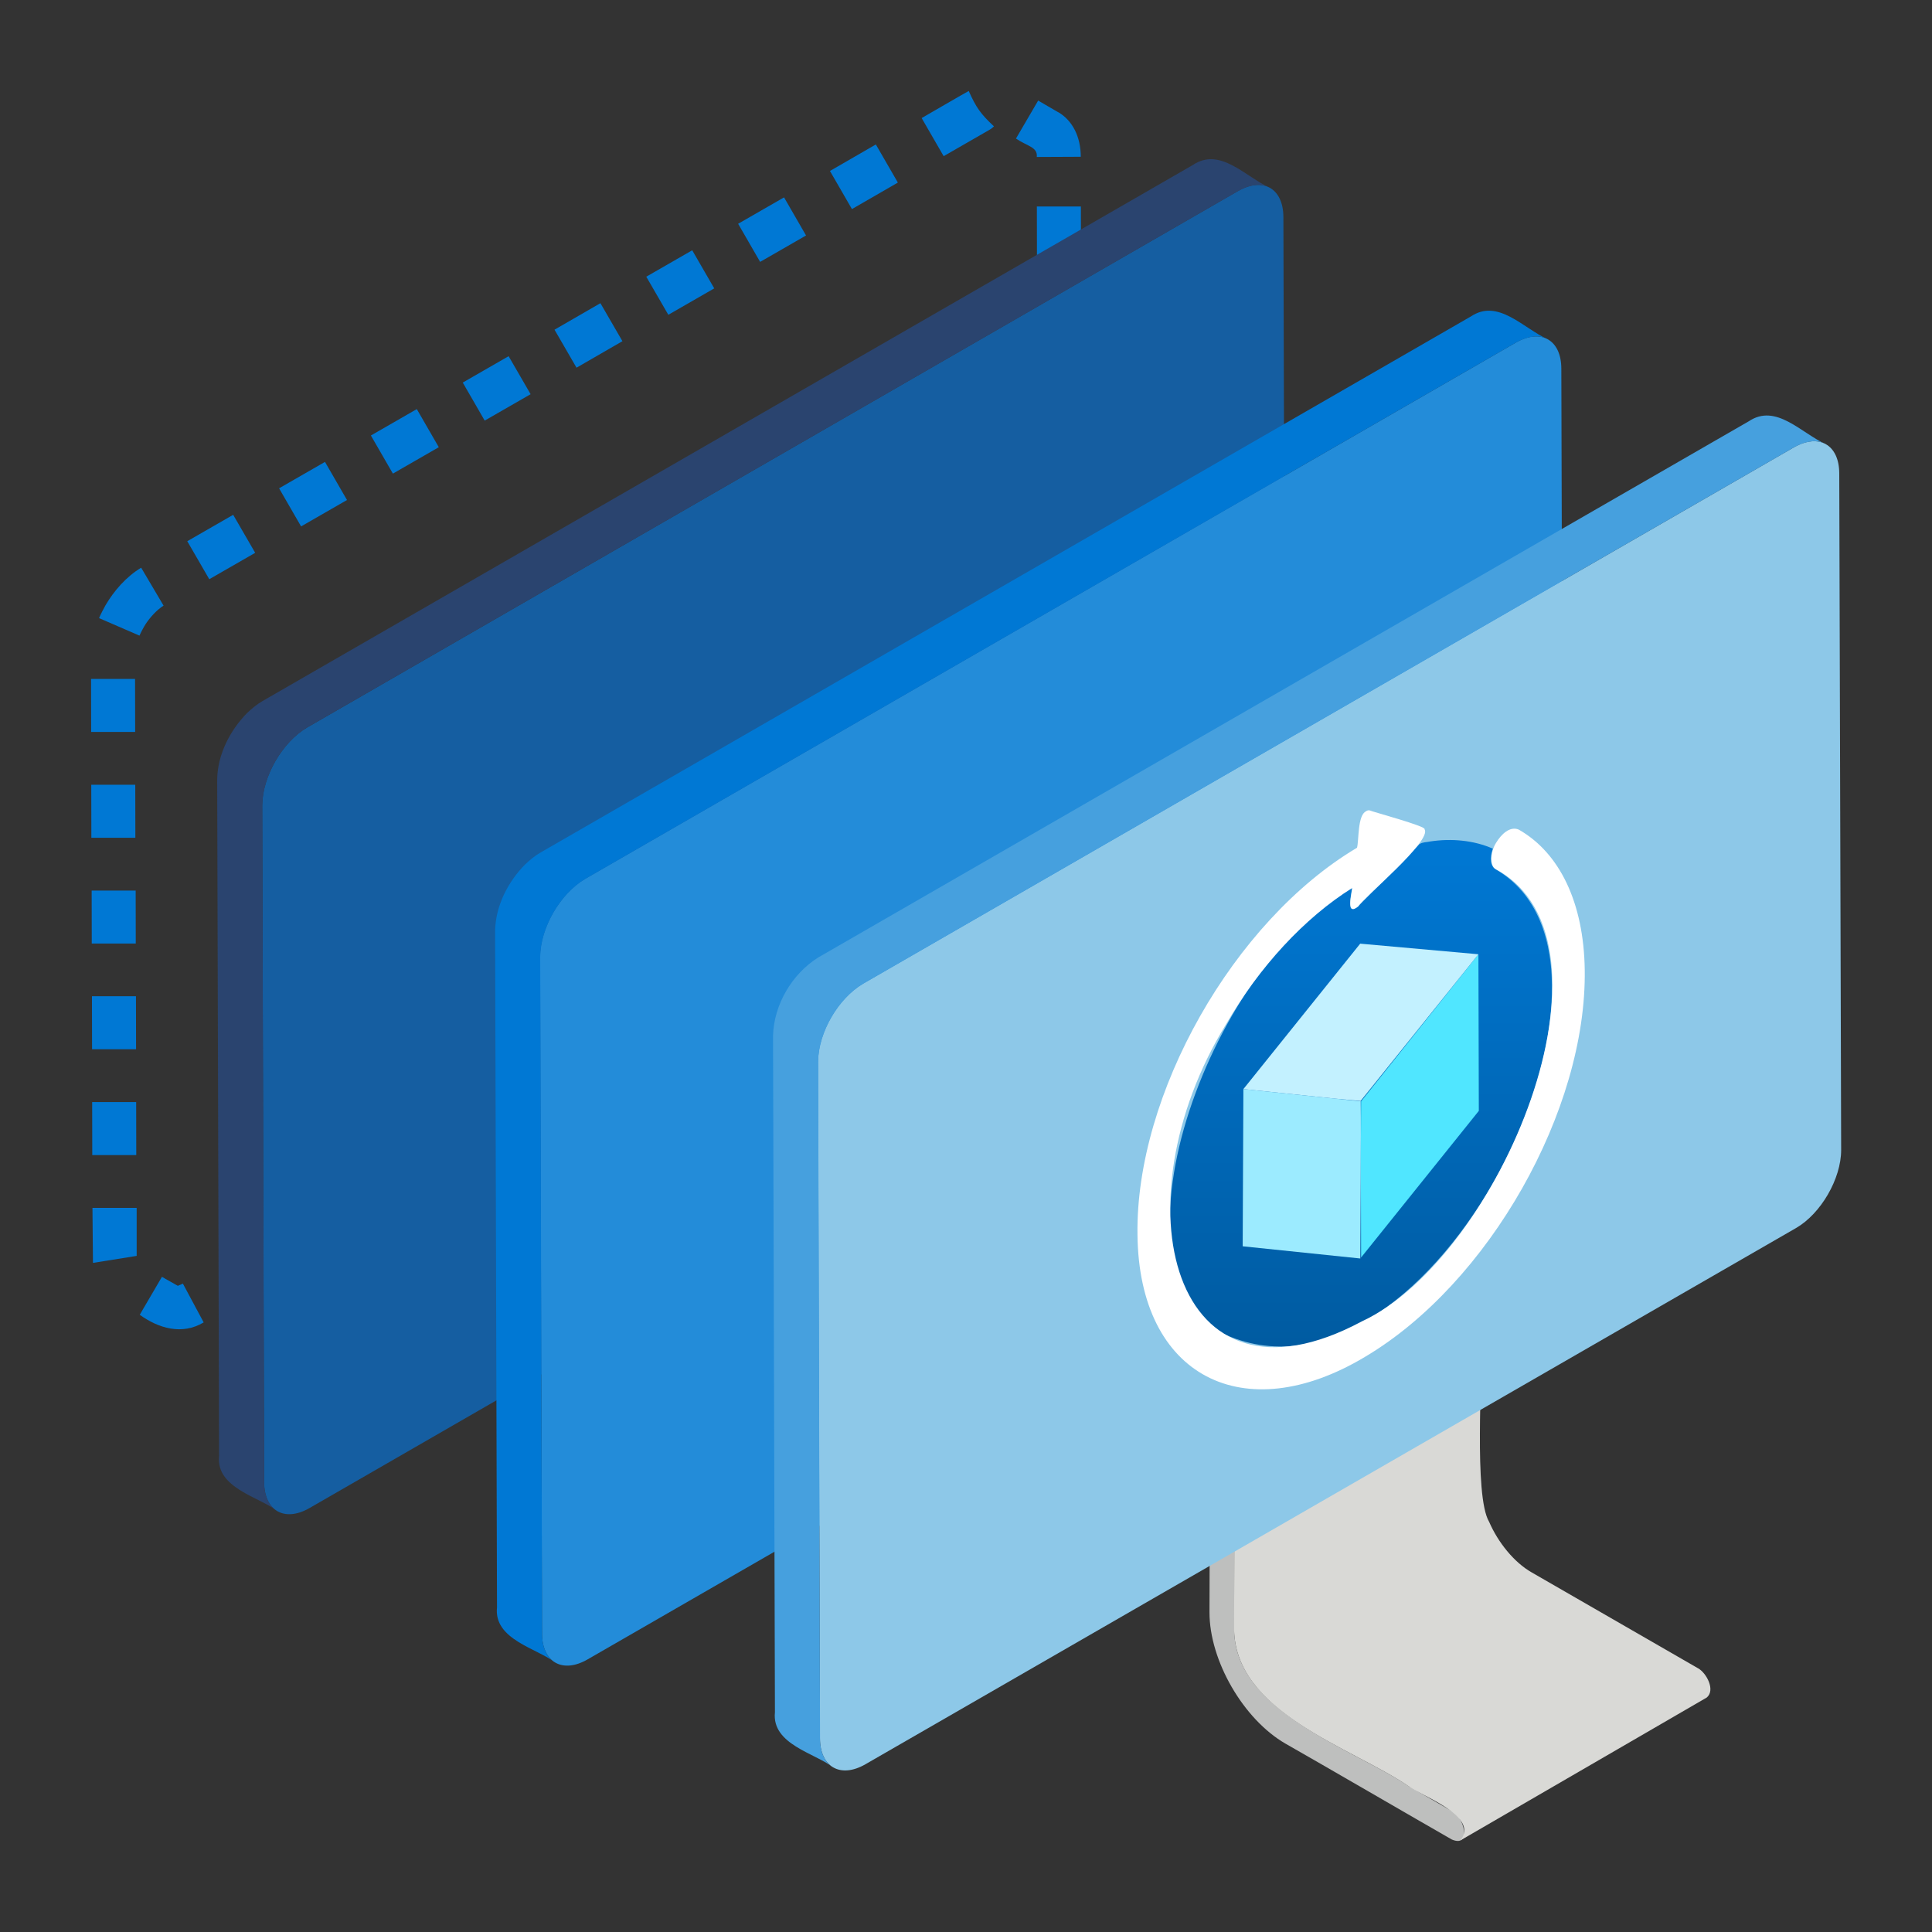 <?xml version='1.0' encoding='utf-8'?>
<svg xmlns="http://www.w3.org/2000/svg" id="uuid-dcba0d1e-38f7-462e-884a-f47ffa717fb3" viewBox="0 0 64 64" width="64" height="64" preserveAspectRatio="xMidYMid meet"><rect x="0" y="0" width="64" height="64" fill="#333333" stroke="none"/><defs><linearGradient id="uuid-134de539-7bb7-4eb5-a4be-4453ccf2c963" x1="12.948" y1="12.804" x2="12.948" y2="7.74" gradientUnits="userSpaceOnUse"><stop offset="0" stop-color="#005ba1" /><stop offset="1" stop-color="#0078d4" /></linearGradient></defs><g transform="translate(3,3) scale(3.313) translate(-0.246,-0.246)" data-normalized="1"><path d="M11.562,13.979c-.068-.039-.124-.008-.124.071,0,0-.004,1.411-.004,1.411-.001.484.34,1.072.76,1.314.309.175,1.373.793,1.664.959.203.085.117-.241,0-.284,0,0-.433-.25-.433-.25-.558-.379-1.768-.75-1.744-1.596,0,0,.004-1.411.004-1.411,0-.078-.055-.174-.123-.213Z" fill="#bebfbe" /><path d="M16.32,16.022c-.28-.161-1.363-.785-1.664-.959-.179-.102-.338-.303-.426-.506-.156-.259-.062-1.495-.083-1.792.002-.098-.103-.263-.212-.222,0,0-2.462,1.428-2.462,1.428.023-.013.054-.011.088.009.071.043.122.131.123.213,0,0-.004,1.411-.004,1.411-.015.857,1.176,1.208,1.744,1.596.134.102.709.297.52.542,0,0,2.462-1.428,2.462-1.428.089-.074-.002-.245-.087-.293Z" fill="#d9d9d6" /><path d="M.265,11.419l.005.549.437-.07v-.48s-.442,0-.442,0ZM2.131,4.223l.22.381.459-.264-.22-.381-.459.264ZM.797,5.58c.044-.067.111-.141.179-.184,0,0-.224-.379-.224-.379-.147.088-.272.23-.358.378-.017.032-.05.092-.063.126,0,0,.404.175.404.175.013-.03.044-.089.062-.116ZM1.213,4.752l.22.38.459-.264-.22-.38-.459.264ZM.691,6.129h-.44s.001.53.001.53h.44s-.001-.53-.001-.53ZM.697,8.245h-.44s.001.53.001.53h.44s-.001-.53-.001-.53ZM.694,7.187h-.441s.001.53.001.53h.44s-.001-.53-.001-.53ZM.703,10.36h-.441s.001.53.001.53h.44s-.001-.53-.001-.53ZM.7,9.302h-.44s.001.53.001.53h.44s-.001-.53-.001-.53ZM1.12,12.198c-.04-.024-.12-.066-.16-.091-.008.015-.178.303-.192.328,0,0-.03.052-.03.052.188.135.422.206.639.076,0,0-.208-.388-.208-.388-.033.017-.051.019-.049.024ZM3.049,3.695l.22.381.459-.264-.22-.381-.459.264ZM7.639,1.05l.22.381.459-.265-.22-.381-.459.265ZM9.92.462l-.199-.116-.222.38c.113.077.219.084.208.184,0,0,.44-.002.44-.002,0-.2-.083-.364-.227-.447ZM10.149,1.405h-.441s.001.53.001.53h.44s-.001-.53-.001-.53ZM9.027.25c-.034.017-.442.255-.471.271,0,0,.22.381.22.381l.457-.263c.016-.009.032-.021.046-.035-.133-.124-.178-.188-.252-.353ZM4.885,2.637l.22.38.459-.265-.22-.38-.459.265ZM3.967,3.165l.22.381.459-.264-.22-.38-.459.264ZM6.721,1.578l.22.381.459-.264-.22-.381-.459.264ZM5.803,2.108l.22.38.459-.264-.22-.381-.459.264Z" fill="#0078d4" /><path d="M11.718,1.251c.25-.144.454-.028.455.259l.019,6.766c0,.287-.202.637-.452.781L2.436,14.419c-.25.144-.454.028-.455-.259l-.019-6.766c0-.287.202-.637.452-.781L11.718,1.251Z" fill="#155ea1" /><path d="M11.892,1.191c.053-.007.106.005.149.029-.251-.113-.5-.413-.773-.23,0,0-9.304,5.361-9.304,5.361-.054.031-.105.074-.151.117-.173.175-.296.415-.301.664,0,0,.019,6.766.019,6.766-.034.322.402.409.583.552-.081-.047-.132-.148-.132-.29l-.019-6.766c.002-.156.055-.31.132-.445.078-.134.186-.256.319-.336,0,0,9.304-5.361,9.304-5.361.057-.032.112-.053.174-.06Z" fill="#2a446f" /><path d="M14.497,2.766c.25-.144.454-.028.455.259l.019,6.766c0,.287-.202.637-.452.781l-9.304,5.361c-.25.144-.454.028-.455-.259l-.019-6.766c0-.287.202-.637.452-.781L14.497,2.766Z" fill="#238cd9" /><path d="M14.671,2.706c.053-.007.106.005.149.029-.251-.113-.5-.413-.773-.23,0,0-9.304,5.361-9.304,5.361-.054.031-.105.074-.151.117-.173.175-.296.415-.301.664,0,0,.019,6.766.019,6.766-.034.322.402.409.583.552-.081-.047-.132-.148-.132-.29l-.019-6.766c.002-.156.055-.31.132-.445.078-.134.186-.256.319-.336,0,0,9.304-5.361,9.304-5.361.057-.032.112-.053.174-.06Z" fill="#0078d4" /><path d="M17.276,3.814c.25-.144.454-.028.455.259l.019,6.766c0,.287-.202.637-.452.781l-9.304,5.361c-.25.144-.454.028-.455-.259l-.019-6.766c0-.287.202-.637.452-.781l9.304-5.361Z" fill="#8dc8e8" /><path d="M17.45,3.754c.053-.007.106.005.149.029-.251-.113-.5-.413-.773-.23,0,0-9.304,5.361-9.304,5.361-.262.164-.443.471-.452.781,0,0,.019,6.766.019,6.766-.034.322.402.409.583.552-.081-.047-.132-.148-.132-.29l-.019-6.766c.002-.156.055-.31.132-.445.078-.134.186-.256.319-.336,0,0,9.304-5.361,9.304-5.361.057-.032.112-.053.174-.06Z" fill="#46a0de" /><path d="M14.267,7.827c-.033.091-.024.176.029.206,1.648.955-.651,5.554-2.698,4.655-1.306-.689-.091-3.788,1.261-4.469-.002.053-.07.29.06.184,0,0,.615-.623.615-.623.039-.022.069-.017.108-.026.21-.032.435-.012.625.072Z" fill="url(#uuid-134de539-7bb7-4eb5-a4be-4453ccf2c963)" /><path d="M11.773,10.23c.185.019,1.005.104,1.173.122.005.333-.003,1.228-.004,1.572,0,0-1.176-.122-1.176-.122,0-.01.007-1.564.007-1.572Z" fill="#9cebff" /><polygon points="14.123 8.882 14.127 10.448 12.95 11.914 12.947 10.877 12.95 10.353 14.123 8.882" fill="#50e6ff" /><polygon points="12.941 8.776 14.123 8.882 12.945 10.349 12.695 10.326 11.773 10.23 12.941 8.776" fill="#c3f1ff" /><path d="M13,7.451c.013-.008.026-.01.037-.007.008.008.574.16.547.188.08.114-.616.689-.662.771-.128.106-.065-.132-.06-.184-.476.298-.929.786-1.265,1.367-1.09,1.781-.544,3.986,1.36,2.967,1.377-.637,2.686-3.786,1.343-4.52-.072-.035-.053-.185,0-.266.05-.084.139-.17.227-.131.412.235.649.736.659,1.399.022,1.406-.96,3.139-2.196,3.872-1.212.727-2.26.198-2.276-1.218-.022-1.406.96-3.139,2.195-3.872.02-.07.004-.33.092-.365Z" fill="#fff" /></g></svg>